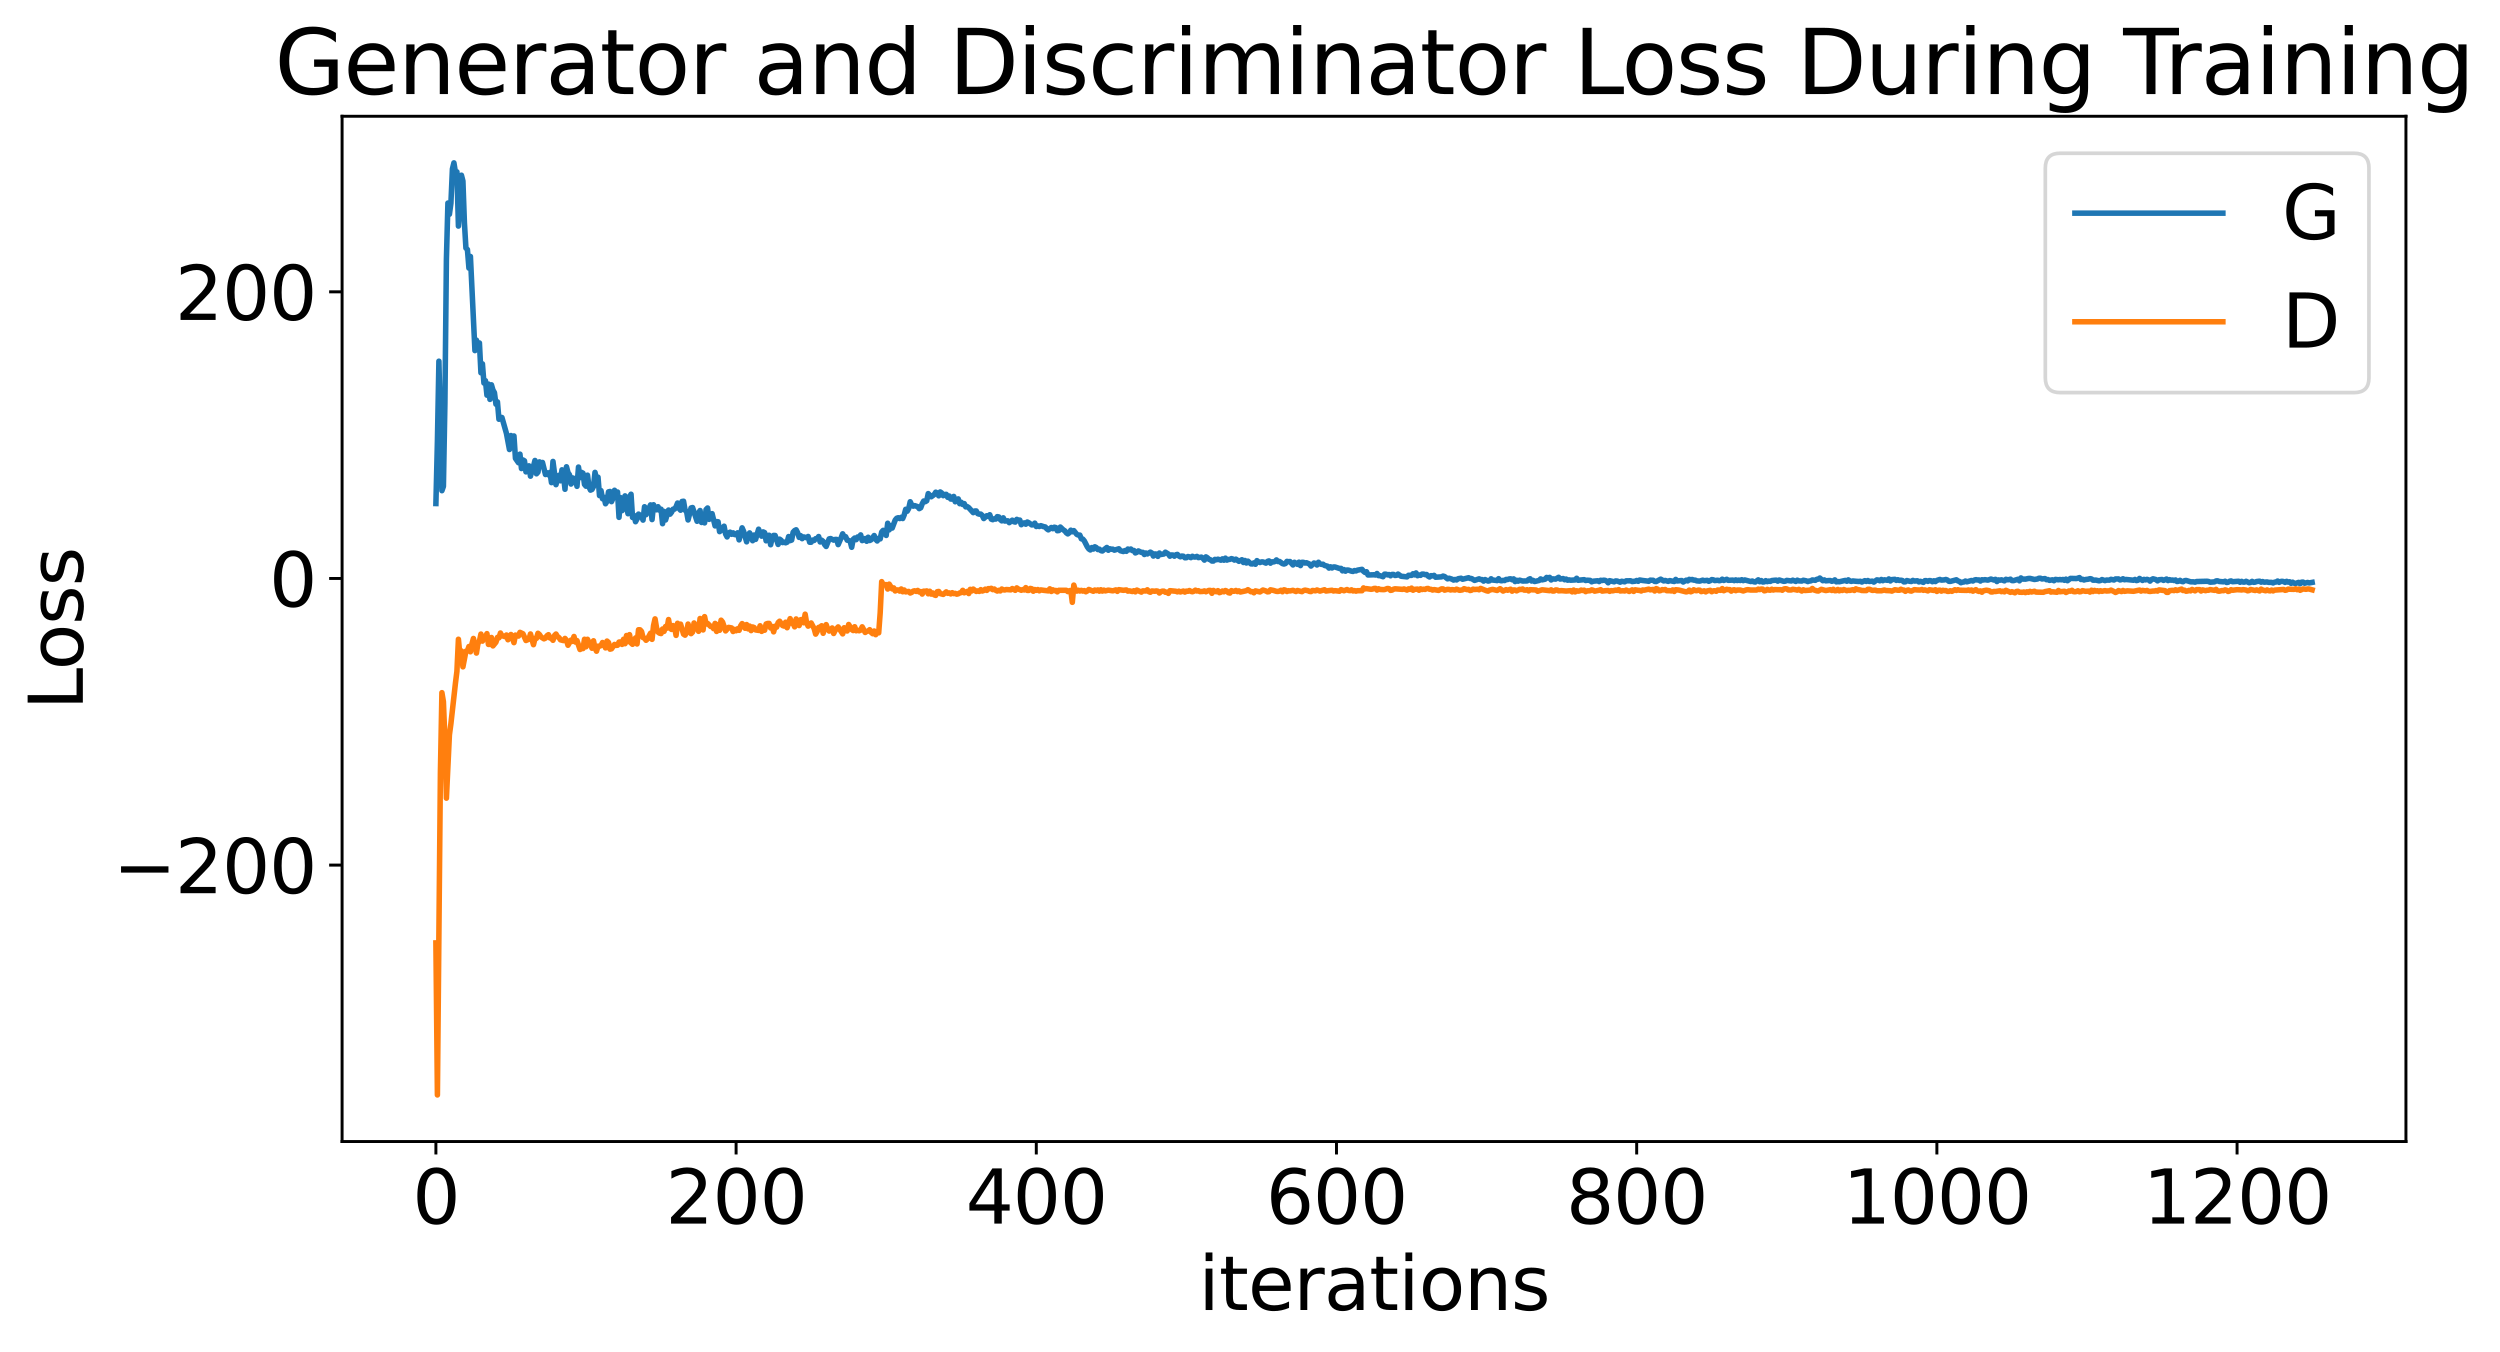 <?xml version="1.0" encoding="utf-8" standalone="no"?>
<!DOCTYPE svg PUBLIC "-//W3C//DTD SVG 1.1//EN"
  "http://www.w3.org/Graphics/SVG/1.1/DTD/svg11.dtd">
<svg xmlns:xlink="http://www.w3.org/1999/xlink" width="675.923pt" height="365.549pt" viewBox="0 0 675.923 365.549" xmlns="http://www.w3.org/2000/svg" version="1.1">
 <defs>
  <style type="text/css">*{stroke-linejoin: round; stroke-linecap: butt}</style>
 </defs>
 <g id="figure_1">
  <g id="patch_1">
   <path d="M 0 365.549 
L 675.923 365.549 
L 675.923 -0 
L 0 -0 
z
" style="fill: #ffffff"/>
  </g>
  <g id="axes_1">
   <g id="patch_2">
    <path d="M 92.491 308.636 
L 650.491 308.636 
L 650.491 31.436 
L 92.491 31.436 
z
" style="fill: #ffffff"/>
   </g>
   <g id="matplotlib.axis_1">
    <g id="xtick_1">
     <g id="line2d_1">
      <defs>
       <path id="m28eaf1dd9e" d="M 0 0 
L 0 3.5 
" style="stroke: #000000; stroke-width: 0.8"/>
      </defs>
      <g>
       <use xlink:href="#m28eaf1dd9e" x="117.854" y="308.636" style="stroke: #000000; stroke-width: 0.8"/>
      </g>
     </g>
     <g id="text_1">
      <!-- 0 -->
      <g transform="translate(111.492 330.833) scale(0.2 -0.2)">
       <defs>
        <path id="DejaVuSans-30" d="M 2034 4250 
Q 1547 4250 1301 3770 
Q 1056 3291 1056 2328 
Q 1056 1369 1301 889 
Q 1547 409 2034 409 
Q 2525 409 2770 889 
Q 3016 1369 3016 2328 
Q 3016 3291 2770 3770 
Q 2525 4250 2034 4250 
z
M 2034 4750 
Q 2819 4750 3233 4129 
Q 3647 3509 3647 2328 
Q 3647 1150 3233 529 
Q 2819 -91 2034 -91 
Q 1250 -91 836 529 
Q 422 1150 422 2328 
Q 422 3509 836 4129 
Q 1250 4750 2034 4750 
z
" transform="scale(0.016)"/>
       </defs>
       <use xlink:href="#DejaVuSans-30"/>
      </g>
     </g>
    </g>
    <g id="xtick_2">
     <g id="line2d_2">
      <g>
       <use xlink:href="#m28eaf1dd9e" x="199.018" y="308.636" style="stroke: #000000; stroke-width: 0.8"/>
      </g>
     </g>
     <g id="text_2">
      <!-- 200 -->
      <g transform="translate(179.93 330.833) scale(0.2 -0.2)">
       <defs>
        <path id="DejaVuSans-32" d="M 1228 531 
L 3431 531 
L 3431 0 
L 469 0 
L 469 531 
Q 828 903 1448 1529 
Q 2069 2156 2228 2338 
Q 2531 2678 2651 2914 
Q 2772 3150 2772 3378 
Q 2772 3750 2511 3984 
Q 2250 4219 1831 4219 
Q 1534 4219 1204 4116 
Q 875 4013 500 3803 
L 500 4441 
Q 881 4594 1212 4672 
Q 1544 4750 1819 4750 
Q 2544 4750 2975 4387 
Q 3406 4025 3406 3419 
Q 3406 3131 3298 2873 
Q 3191 2616 2906 2266 
Q 2828 2175 2409 1742 
Q 1991 1309 1228 531 
z
" transform="scale(0.016)"/>
       </defs>
       <use xlink:href="#DejaVuSans-32"/>
       <use xlink:href="#DejaVuSans-30" x="63.623"/>
       <use xlink:href="#DejaVuSans-30" x="127.246"/>
      </g>
     </g>
    </g>
    <g id="xtick_3">
     <g id="line2d_3">
      <g>
       <use xlink:href="#m28eaf1dd9e" x="280.182" y="308.636" style="stroke: #000000; stroke-width: 0.8"/>
      </g>
     </g>
     <g id="text_3">
      <!-- 400 -->
      <g transform="translate(261.094 330.833) scale(0.2 -0.2)">
       <defs>
        <path id="DejaVuSans-34" d="M 2419 4116 
L 825 1625 
L 2419 1625 
L 2419 4116 
z
M 2253 4666 
L 3047 4666 
L 3047 1625 
L 3713 1625 
L 3713 1100 
L 3047 1100 
L 3047 0 
L 2419 0 
L 2419 1100 
L 313 1100 
L 313 1709 
L 2253 4666 
z
" transform="scale(0.016)"/>
       </defs>
       <use xlink:href="#DejaVuSans-34"/>
       <use xlink:href="#DejaVuSans-30" x="63.623"/>
       <use xlink:href="#DejaVuSans-30" x="127.246"/>
      </g>
     </g>
    </g>
    <g id="xtick_4">
     <g id="line2d_4">
      <g>
       <use xlink:href="#m28eaf1dd9e" x="361.345" y="308.636" style="stroke: #000000; stroke-width: 0.8"/>
      </g>
     </g>
     <g id="text_4">
      <!-- 600 -->
      <g transform="translate(342.258 330.833) scale(0.2 -0.2)">
       <defs>
        <path id="DejaVuSans-36" d="M 2113 2584 
Q 1688 2584 1439 2293 
Q 1191 2003 1191 1497 
Q 1191 994 1439 701 
Q 1688 409 2113 409 
Q 2538 409 2786 701 
Q 3034 994 3034 1497 
Q 3034 2003 2786 2293 
Q 2538 2584 2113 2584 
z
M 3366 4563 
L 3366 3988 
Q 3128 4100 2886 4159 
Q 2644 4219 2406 4219 
Q 1781 4219 1451 3797 
Q 1122 3375 1075 2522 
Q 1259 2794 1537 2939 
Q 1816 3084 2150 3084 
Q 2853 3084 3261 2657 
Q 3669 2231 3669 1497 
Q 3669 778 3244 343 
Q 2819 -91 2113 -91 
Q 1303 -91 875 529 
Q 447 1150 447 2328 
Q 447 3434 972 4092 
Q 1497 4750 2381 4750 
Q 2619 4750 2861 4703 
Q 3103 4656 3366 4563 
z
" transform="scale(0.016)"/>
       </defs>
       <use xlink:href="#DejaVuSans-36"/>
       <use xlink:href="#DejaVuSans-30" x="63.623"/>
       <use xlink:href="#DejaVuSans-30" x="127.246"/>
      </g>
     </g>
    </g>
    <g id="xtick_5">
     <g id="line2d_5">
      <g>
       <use xlink:href="#m28eaf1dd9e" x="442.509" y="308.636" style="stroke: #000000; stroke-width: 0.8"/>
      </g>
     </g>
     <g id="text_5">
      <!-- 800 -->
      <g transform="translate(423.421 330.833) scale(0.2 -0.2)">
       <defs>
        <path id="DejaVuSans-38" d="M 2034 2216 
Q 1584 2216 1326 1975 
Q 1069 1734 1069 1313 
Q 1069 891 1326 650 
Q 1584 409 2034 409 
Q 2484 409 2743 651 
Q 3003 894 3003 1313 
Q 3003 1734 2745 1975 
Q 2488 2216 2034 2216 
z
M 1403 2484 
Q 997 2584 770 2862 
Q 544 3141 544 3541 
Q 544 4100 942 4425 
Q 1341 4750 2034 4750 
Q 2731 4750 3128 4425 
Q 3525 4100 3525 3541 
Q 3525 3141 3298 2862 
Q 3072 2584 2669 2484 
Q 3125 2378 3379 2068 
Q 3634 1759 3634 1313 
Q 3634 634 3220 271 
Q 2806 -91 2034 -91 
Q 1263 -91 848 271 
Q 434 634 434 1313 
Q 434 1759 690 2068 
Q 947 2378 1403 2484 
z
M 1172 3481 
Q 1172 3119 1398 2916 
Q 1625 2713 2034 2713 
Q 2441 2713 2670 2916 
Q 2900 3119 2900 3481 
Q 2900 3844 2670 4047 
Q 2441 4250 2034 4250 
Q 1625 4250 1398 4047 
Q 1172 3844 1172 3481 
z
" transform="scale(0.016)"/>
       </defs>
       <use xlink:href="#DejaVuSans-38"/>
       <use xlink:href="#DejaVuSans-30" x="63.623"/>
       <use xlink:href="#DejaVuSans-30" x="127.246"/>
      </g>
     </g>
    </g>
    <g id="xtick_6">
     <g id="line2d_6">
      <g>
       <use xlink:href="#m28eaf1dd9e" x="523.672" y="308.636" style="stroke: #000000; stroke-width: 0.8"/>
      </g>
     </g>
     <g id="text_6">
      <!-- 1000 -->
      <g transform="translate(498.222 330.833) scale(0.2 -0.2)">
       <defs>
        <path id="DejaVuSans-31" d="M 794 531 
L 1825 531 
L 1825 4091 
L 703 3866 
L 703 4441 
L 1819 4666 
L 2450 4666 
L 2450 531 
L 3481 531 
L 3481 0 
L 794 0 
L 794 531 
z
" transform="scale(0.016)"/>
       </defs>
       <use xlink:href="#DejaVuSans-31"/>
       <use xlink:href="#DejaVuSans-30" x="63.623"/>
       <use xlink:href="#DejaVuSans-30" x="127.246"/>
       <use xlink:href="#DejaVuSans-30" x="190.869"/>
      </g>
     </g>
    </g>
    <g id="xtick_7">
     <g id="line2d_7">
      <g>
       <use xlink:href="#m28eaf1dd9e" x="604.836" y="308.636" style="stroke: #000000; stroke-width: 0.8"/>
      </g>
     </g>
     <g id="text_7">
      <!-- 1200 -->
      <g transform="translate(579.386 330.833) scale(0.2 -0.2)">
       <use xlink:href="#DejaVuSans-31"/>
       <use xlink:href="#DejaVuSans-32" x="63.623"/>
       <use xlink:href="#DejaVuSans-30" x="127.246"/>
       <use xlink:href="#DejaVuSans-30" x="190.869"/>
      </g>
     </g>
    </g>
    <g id="text_8">
     <!-- iterations -->
     <g transform="translate(324.036 354.189) scale(0.2 -0.2)">
      <defs>
       <path id="DejaVuSans-69" d="M 603 3500 
L 1178 3500 
L 1178 0 
L 603 0 
L 603 3500 
z
M 603 4863 
L 1178 4863 
L 1178 4134 
L 603 4134 
L 603 4863 
z
" transform="scale(0.016)"/>
       <path id="DejaVuSans-74" d="M 1172 4494 
L 1172 3500 
L 2356 3500 
L 2356 3053 
L 1172 3053 
L 1172 1153 
Q 1172 725 1289 603 
Q 1406 481 1766 481 
L 2356 481 
L 2356 0 
L 1766 0 
Q 1100 0 847 248 
Q 594 497 594 1153 
L 594 3053 
L 172 3053 
L 172 3500 
L 594 3500 
L 594 4494 
L 1172 4494 
z
" transform="scale(0.016)"/>
       <path id="DejaVuSans-65" d="M 3597 1894 
L 3597 1613 
L 953 1613 
Q 991 1019 1311 708 
Q 1631 397 2203 397 
Q 2534 397 2845 478 
Q 3156 559 3463 722 
L 3463 178 
Q 3153 47 2828 -22 
Q 2503 -91 2169 -91 
Q 1331 -91 842 396 
Q 353 884 353 1716 
Q 353 2575 817 3079 
Q 1281 3584 2069 3584 
Q 2775 3584 3186 3129 
Q 3597 2675 3597 1894 
z
M 3022 2063 
Q 3016 2534 2758 2815 
Q 2500 3097 2075 3097 
Q 1594 3097 1305 2825 
Q 1016 2553 972 2059 
L 3022 2063 
z
" transform="scale(0.016)"/>
       <path id="DejaVuSans-72" d="M 2631 2963 
Q 2534 3019 2420 3045 
Q 2306 3072 2169 3072 
Q 1681 3072 1420 2755 
Q 1159 2438 1159 1844 
L 1159 0 
L 581 0 
L 581 3500 
L 1159 3500 
L 1159 2956 
Q 1341 3275 1631 3429 
Q 1922 3584 2338 3584 
Q 2397 3584 2469 3576 
Q 2541 3569 2628 3553 
L 2631 2963 
z
" transform="scale(0.016)"/>
       <path id="DejaVuSans-61" d="M 2194 1759 
Q 1497 1759 1228 1600 
Q 959 1441 959 1056 
Q 959 750 1161 570 
Q 1363 391 1709 391 
Q 2188 391 2477 730 
Q 2766 1069 2766 1631 
L 2766 1759 
L 2194 1759 
z
M 3341 1997 
L 3341 0 
L 2766 0 
L 2766 531 
Q 2569 213 2275 61 
Q 1981 -91 1556 -91 
Q 1019 -91 701 211 
Q 384 513 384 1019 
Q 384 1609 779 1909 
Q 1175 2209 1959 2209 
L 2766 2209 
L 2766 2266 
Q 2766 2663 2505 2880 
Q 2244 3097 1772 3097 
Q 1472 3097 1187 3025 
Q 903 2953 641 2809 
L 641 3341 
Q 956 3463 1253 3523 
Q 1550 3584 1831 3584 
Q 2591 3584 2966 3190 
Q 3341 2797 3341 1997 
z
" transform="scale(0.016)"/>
       <path id="DejaVuSans-6f" d="M 1959 3097 
Q 1497 3097 1228 2736 
Q 959 2375 959 1747 
Q 959 1119 1226 758 
Q 1494 397 1959 397 
Q 2419 397 2687 759 
Q 2956 1122 2956 1747 
Q 2956 2369 2687 2733 
Q 2419 3097 1959 3097 
z
M 1959 3584 
Q 2709 3584 3137 3096 
Q 3566 2609 3566 1747 
Q 3566 888 3137 398 
Q 2709 -91 1959 -91 
Q 1206 -91 779 398 
Q 353 888 353 1747 
Q 353 2609 779 3096 
Q 1206 3584 1959 3584 
z
" transform="scale(0.016)"/>
       <path id="DejaVuSans-6e" d="M 3513 2113 
L 3513 0 
L 2938 0 
L 2938 2094 
Q 2938 2591 2744 2837 
Q 2550 3084 2163 3084 
Q 1697 3084 1428 2787 
Q 1159 2491 1159 1978 
L 1159 0 
L 581 0 
L 581 3500 
L 1159 3500 
L 1159 2956 
Q 1366 3272 1645 3428 
Q 1925 3584 2291 3584 
Q 2894 3584 3203 3211 
Q 3513 2838 3513 2113 
z
" transform="scale(0.016)"/>
       <path id="DejaVuSans-73" d="M 2834 3397 
L 2834 2853 
Q 2591 2978 2328 3040 
Q 2066 3103 1784 3103 
Q 1356 3103 1142 2972 
Q 928 2841 928 2578 
Q 928 2378 1081 2264 
Q 1234 2150 1697 2047 
L 1894 2003 
Q 2506 1872 2764 1633 
Q 3022 1394 3022 966 
Q 3022 478 2636 193 
Q 2250 -91 1575 -91 
Q 1294 -91 989 -36 
Q 684 19 347 128 
L 347 722 
Q 666 556 975 473 
Q 1284 391 1588 391 
Q 1994 391 2212 530 
Q 2431 669 2431 922 
Q 2431 1156 2273 1281 
Q 2116 1406 1581 1522 
L 1381 1569 
Q 847 1681 609 1914 
Q 372 2147 372 2553 
Q 372 3047 722 3315 
Q 1072 3584 1716 3584 
Q 2034 3584 2315 3537 
Q 2597 3491 2834 3397 
z
" transform="scale(0.016)"/>
      </defs>
      <use xlink:href="#DejaVuSans-69"/>
      <use xlink:href="#DejaVuSans-74" x="27.783"/>
      <use xlink:href="#DejaVuSans-65" x="66.992"/>
      <use xlink:href="#DejaVuSans-72" x="128.516"/>
      <use xlink:href="#DejaVuSans-61" x="169.629"/>
      <use xlink:href="#DejaVuSans-74" x="230.908"/>
      <use xlink:href="#DejaVuSans-69" x="270.117"/>
      <use xlink:href="#DejaVuSans-6f" x="297.9"/>
      <use xlink:href="#DejaVuSans-6e" x="359.082"/>
      <use xlink:href="#DejaVuSans-73" x="422.461"/>
     </g>
    </g>
   </g>
   <g id="matplotlib.axis_2">
    <g id="ytick_1">
     <g id="line2d_8">
      <defs>
       <path id="m0d0f1f8d37" d="M 0 0 
L -3.5 0 
" style="stroke: #000000; stroke-width: 0.8"/>
      </defs>
      <g>
       <use xlink:href="#m0d0f1f8d37" x="92.491" y="233.899" style="stroke: #000000; stroke-width: 0.8"/>
      </g>
     </g>
     <g id="text_9">
      <!-- −200 -->
      <g transform="translate(30.556 241.498) scale(0.2 -0.2)">
       <defs>
        <path id="DejaVuSans-2212" d="M 678 2272 
L 4684 2272 
L 4684 1741 
L 678 1741 
L 678 2272 
z
" transform="scale(0.016)"/>
       </defs>
       <use xlink:href="#DejaVuSans-2212"/>
       <use xlink:href="#DejaVuSans-32" x="83.789"/>
       <use xlink:href="#DejaVuSans-30" x="147.412"/>
       <use xlink:href="#DejaVuSans-30" x="211.035"/>
      </g>
     </g>
    </g>
    <g id="ytick_2">
     <g id="line2d_9">
      <g>
       <use xlink:href="#m0d0f1f8d37" x="92.491" y="156.401" style="stroke: #000000; stroke-width: 0.8"/>
      </g>
     </g>
     <g id="text_10">
      <!-- 0 -->
      <g transform="translate(72.766 163.999) scale(0.2 -0.2)">
       <use xlink:href="#DejaVuSans-30"/>
      </g>
     </g>
    </g>
    <g id="ytick_3">
     <g id="line2d_10">
      <g>
       <use xlink:href="#m0d0f1f8d37" x="92.491" y="78.903" style="stroke: #000000; stroke-width: 0.8"/>
      </g>
     </g>
     <g id="text_11">
      <!-- 200 -->
      <g transform="translate(47.316 86.501) scale(0.2 -0.2)">
       <use xlink:href="#DejaVuSans-32"/>
       <use xlink:href="#DejaVuSans-30" x="63.623"/>
       <use xlink:href="#DejaVuSans-30" x="127.246"/>
      </g>
     </g>
    </g>
    <g id="text_12">
     <!-- Loss -->
     <g transform="translate(22.397 191.971) rotate(-90) scale(0.2 -0.2)">
      <defs>
       <path id="DejaVuSans-4c" d="M 628 4666 
L 1259 4666 
L 1259 531 
L 3531 531 
L 3531 0 
L 628 0 
L 628 4666 
z
" transform="scale(0.016)"/>
      </defs>
      <use xlink:href="#DejaVuSans-4c"/>
      <use xlink:href="#DejaVuSans-6f" x="53.963"/>
      <use xlink:href="#DejaVuSans-73" x="115.145"/>
      <use xlink:href="#DejaVuSans-73" x="167.244"/>
     </g>
    </g>
   </g>
   <g id="line2d_11">
    <path d="M 117.854 136.14 
L 118.26 119.386 
L 118.666 97.659 
L 119.478 132.665 
L 119.883 131.502 
L 120.289 109.075 
L 120.695 70.057 
L 121.101 54.902 
L 121.507 57.927 
L 121.912 54.949 
L 122.318 45.68 
L 122.724 44.036 
L 123.13 46.554 
L 123.536 46.465 
L 123.942 61.121 
L 124.347 55.452 
L 124.753 47.372 
L 125.159 48.944 
L 125.565 60.277 
L 125.971 67.071 
L 126.376 67.467 
L 126.782 72.478 
L 127.188 69.343 
L 128.406 94.791 
L 128.811 91.969 
L 129.217 93.23 
L 129.623 92.73 
L 130.029 100.784 
L 130.435 98.378 
L 130.84 103.556 
L 131.246 102.927 
L 131.652 106.844 
L 132.058 103.849 
L 132.464 107.982 
L 132.87 104.046 
L 133.275 105.455 
L 133.681 106.16 
L 134.087 109.28 
L 134.493 108.658 
L 134.899 113.349 
L 135.304 112.803 
L 135.71 112.887 
L 136.928 117.193 
L 137.739 121.53 
L 138.145 117.759 
L 138.551 121.031 
L 138.957 117.875 
L 139.363 123.929 
L 140.174 125.099 
L 140.58 122.79 
L 140.986 126.681 
L 141.392 124.354 
L 141.798 124.599 
L 142.203 127.579 
L 143.015 125.95 
L 143.421 128.74 
L 143.827 127.12 
L 144.232 126.067 
L 144.638 124.5 
L 145.044 128.1 
L 145.45 127.649 
L 145.856 124.881 
L 146.262 126.072 
L 146.667 125.034 
L 147.479 128.292 
L 147.885 127.82 
L 148.291 128.384 
L 148.696 127.725 
L 149.102 130.487 
L 149.508 124.764 
L 150.32 131.038 
L 150.726 129.37 
L 151.131 128.508 
L 151.537 129.993 
L 151.943 127.025 
L 152.349 128.463 
L 152.755 132.281 
L 153.16 126.205 
L 153.566 127.787 
L 153.972 128.366 
L 154.378 130.871 
L 154.784 129.202 
L 155.19 130.455 
L 155.595 129.325 
L 156.001 131.487 
L 156.407 126.281 
L 156.813 129.134 
L 157.219 127.715 
L 157.624 127.934 
L 158.03 130.968 
L 158.436 131.452 
L 158.842 128.474 
L 159.248 131.652 
L 159.654 132.517 
L 160.059 132.328 
L 160.465 131.551 
L 160.871 127.72 
L 161.277 129.542 
L 161.683 129.013 
L 162.088 133.998 
L 162.494 132.653 
L 162.9 134.847 
L 163.306 134.467 
L 163.712 136.2 
L 164.118 135.547 
L 164.523 132.984 
L 164.929 132.882 
L 165.335 135.628 
L 165.741 134.707 
L 166.147 132.555 
L 166.552 134.507 
L 166.958 133.026 
L 167.364 139.876 
L 167.77 134.537 
L 168.176 138.061 
L 168.582 135.611 
L 168.987 134.071 
L 169.393 137.174 
L 169.799 138.894 
L 170.205 134.347 
L 170.611 133.629 
L 171.016 139.905 
L 171.422 139.352 
L 171.828 141.054 
L 172.234 140.309 
L 172.64 138.999 
L 173.451 139.654 
L 173.857 140.618 
L 174.263 137.012 
L 174.669 139.155 
L 175.886 136.511 
L 176.292 140.474 
L 176.698 136.475 
L 177.104 137.702 
L 177.51 137.835 
L 177.915 137.004 
L 178.321 137.95 
L 178.727 137.668 
L 179.133 141.592 
L 179.539 138.274 
L 179.944 140.583 
L 180.756 137.904 
L 181.162 139.008 
L 181.568 138.483 
L 181.974 137.668 
L 182.379 137.641 
L 182.785 137.022 
L 183.191 136.006 
L 183.597 137.474 
L 184.003 137.945 
L 184.408 135.58 
L 184.814 135.523 
L 185.22 137.943 
L 185.626 138.274 
L 186.032 140.578 
L 186.843 137.335 
L 187.249 137.226 
L 188.467 140.936 
L 188.872 138.706 
L 189.278 138.032 
L 189.684 141.259 
L 190.09 139.099 
L 190.496 141.37 
L 190.902 137.772 
L 191.307 137.348 
L 191.713 140.418 
L 192.119 139.414 
L 192.525 138.879 
L 193.336 142.185 
L 193.742 141.025 
L 194.148 141.072 
L 194.554 143.736 
L 194.96 143.389 
L 195.771 142.272 
L 196.177 144.384 
L 196.583 145.164 
L 196.989 144.087 
L 197.395 143.884 
L 197.8 144.458 
L 198.206 144.067 
L 198.612 144.523 
L 199.018 144.576 
L 199.424 144.057 
L 199.83 145.965 
L 200.641 142.713 
L 201.047 143.652 
L 201.859 146.492 
L 202.264 144.781 
L 202.67 144.082 
L 203.076 144.852 
L 203.482 146.19 
L 203.888 144.657 
L 204.294 145.826 
L 205.105 143.08 
L 205.511 144.296 
L 205.917 144.961 
L 206.323 143.809 
L 206.728 143.998 
L 207.134 146.216 
L 207.54 144.777 
L 207.946 144.719 
L 208.352 147.279 
L 208.758 145.481 
L 209.163 144.759 
L 209.569 144.778 
L 210.381 147.196 
L 210.787 145.772 
L 211.192 146.071 
L 211.598 146.691 
L 212.004 146.572 
L 212.41 146.758 
L 212.816 146.584 
L 213.222 145.073 
L 213.627 146.164 
L 214.033 146.019 
L 214.439 143.898 
L 214.845 143.448 
L 215.251 143.243 
L 215.656 144.034 
L 216.062 145.291 
L 216.468 144.827 
L 216.874 145.636 
L 217.28 145.168 
L 218.091 145.381 
L 218.497 145.052 
L 218.903 146.596 
L 219.309 146.597 
L 219.715 146.024 
L 220.12 146.121 
L 220.526 145.644 
L 220.932 145.637 
L 221.338 145.064 
L 221.744 146.528 
L 222.15 146.055 
L 222.555 146.379 
L 222.961 147.245 
L 223.367 147.743 
L 224.179 145.699 
L 224.584 145.614 
L 225.396 146.032 
L 225.802 145.842 
L 226.208 145.851 
L 226.614 147.242 
L 227.425 145.385 
L 227.831 144.331 
L 228.237 145.157 
L 228.643 145.113 
L 229.048 146.047 
L 229.454 146.109 
L 229.86 146.358 
L 230.266 147.967 
L 230.672 145.834 
L 231.078 145.472 
L 231.483 145.909 
L 231.889 145.176 
L 232.295 145.312 
L 232.701 144.622 
L 233.107 146.161 
L 233.512 145.989 
L 233.918 145.61 
L 234.324 146.34 
L 234.73 145.256 
L 235.136 146.137 
L 235.542 145.935 
L 236.353 144.794 
L 236.759 145.823 
L 237.165 146.259 
L 237.571 145.546 
L 237.976 145.704 
L 238.382 143.834 
L 238.788 143.393 
L 239.6 144.764 
L 240.006 141.472 
L 240.411 143.258 
L 240.817 142.123 
L 241.223 142.771 
L 242.035 140.614 
L 242.44 140.124 
L 242.846 139.984 
L 243.252 140.199 
L 243.658 139.866 
L 244.064 140.192 
L 244.47 139.209 
L 244.875 137.7 
L 245.281 138.212 
L 245.687 137.473 
L 246.093 135.659 
L 246.499 136.514 
L 246.904 136.846 
L 247.31 136.709 
L 248.122 136.991 
L 248.528 137.518 
L 248.934 137.285 
L 249.339 136.197 
L 249.745 135.462 
L 250.151 135.643 
L 250.557 135.398 
L 250.963 133.459 
L 251.774 134.31 
L 252.586 133.713 
L 252.992 133.074 
L 253.398 133.282 
L 253.803 134.055 
L 254.209 133.006 
L 254.615 133.292 
L 255.021 134.015 
L 255.427 133.692 
L 255.832 133.654 
L 256.238 134.464 
L 256.644 134.108 
L 257.05 134.925 
L 257.456 134.937 
L 257.862 134.225 
L 258.267 135.659 
L 258.673 135.125 
L 259.079 134.892 
L 259.485 136.185 
L 259.891 135.805 
L 260.296 136.403 
L 260.702 136.163 
L 261.108 137.044 
L 261.514 136.978 
L 261.92 137.257 
L 263.137 138.599 
L 263.543 138.164 
L 263.949 138.149 
L 264.355 138.876 
L 264.76 139.009 
L 265.166 138.997 
L 265.572 139.359 
L 265.978 140.196 
L 266.79 139.446 
L 267.195 139.625 
L 267.601 139.176 
L 268.007 140.361 
L 268.413 140.508 
L 268.819 140.278 
L 269.224 140.344 
L 269.63 139.689 
L 270.036 139.764 
L 270.442 140.471 
L 270.848 140.824 
L 271.254 140.008 
L 271.659 140.868 
L 272.471 140.81 
L 272.877 141.31 
L 273.688 140.643 
L 274.094 141.05 
L 274.5 141.153 
L 274.906 140.423 
L 275.312 140.617 
L 275.718 140.614 
L 276.123 141.863 
L 276.529 141.54 
L 276.935 141.369 
L 277.341 141.728 
L 277.747 141.138 
L 278.152 141.339 
L 278.964 141.923 
L 279.37 141.879 
L 279.776 141.446 
L 280.182 142.349 
L 280.587 142.178 
L 280.993 142.347 
L 281.399 142.126 
L 282.211 142.4 
L 282.616 142.475 
L 283.022 142.971 
L 283.428 143.255 
L 284.24 142.625 
L 284.646 142.94 
L 285.051 142.544 
L 285.457 142.637 
L 285.863 143.491 
L 286.269 143.441 
L 286.675 142.499 
L 287.486 143.268 
L 287.892 143.509 
L 288.298 144.054 
L 288.704 144.345 
L 289.11 144.042 
L 289.515 143.35 
L 289.921 143.767 
L 290.327 143.468 
L 291.139 144.489 
L 291.544 144.669 
L 291.95 144.672 
L 292.356 145.67 
L 292.762 145.761 
L 293.168 146.258 
L 293.979 147.848 
L 294.385 148.419 
L 294.791 148.689 
L 295.197 148.047 
L 295.603 148.449 
L 296.008 147.839 
L 296.414 148.049 
L 296.82 148.58 
L 297.226 148.473 
L 297.632 148.87 
L 298.038 148.969 
L 299.255 148.023 
L 299.661 148.769 
L 300.067 148.372 
L 300.472 148.493 
L 300.878 148.478 
L 301.284 148.748 
L 302.502 148.377 
L 302.907 148.894 
L 303.719 149.113 
L 304.125 148.87 
L 304.531 149.059 
L 304.936 148.448 
L 305.342 148.64 
L 305.748 148.444 
L 306.154 148.854 
L 306.56 148.832 
L 306.966 149.493 
L 307.371 149.321 
L 307.777 148.955 
L 308.589 149.348 
L 308.995 149.344 
L 309.4 149.915 
L 309.806 149.514 
L 310.212 149.77 
L 311.024 149.281 
L 311.43 149.529 
L 311.835 150.34 
L 312.241 149.766 
L 312.647 149.811 
L 313.053 150.424 
L 313.459 149.526 
L 313.864 149.917 
L 314.676 149.784 
L 315.082 149.298 
L 315.894 149.799 
L 316.299 150.376 
L 316.705 150.048 
L 317.111 150.062 
L 317.517 150.378 
L 317.923 149.992 
L 318.328 149.896 
L 318.734 150.321 
L 319.14 150.541 
L 319.546 150.339 
L 319.952 150.392 
L 320.358 150.799 
L 320.763 150.784 
L 321.169 150.476 
L 321.575 150.561 
L 321.981 150.767 
L 322.387 150.405 
L 322.792 150.592 
L 323.198 150.61 
L 323.604 150.436 
L 324.01 150.759 
L 324.822 150.627 
L 325.227 150.923 
L 325.633 151.434 
L 326.039 150.56 
L 326.445 150.813 
L 326.851 151.217 
L 327.256 151.339 
L 327.662 151.683 
L 328.068 151.686 
L 328.474 151.245 
L 328.88 151.34 
L 329.286 151.189 
L 330.097 151.46 
L 330.503 151.103 
L 330.909 151.463 
L 331.315 150.909 
L 331.72 151.436 
L 332.126 151.265 
L 332.532 151.239 
L 332.938 151.036 
L 333.344 151.155 
L 333.75 151.431 
L 334.155 151.183 
L 334.967 151.762 
L 335.779 151.34 
L 336.184 152.078 
L 336.59 151.541 
L 336.996 152.217 
L 337.402 151.72 
L 338.214 152.454 
L 338.619 152.475 
L 339.025 152.178 
L 339.431 152.557 
L 339.837 151.582 
L 340.243 151.907 
L 340.648 152.087 
L 341.054 151.928 
L 341.46 151.923 
L 342.272 152.252 
L 342.678 151.787 
L 343.083 151.652 
L 343.489 152.266 
L 343.895 151.899 
L 344.301 151.932 
L 344.707 151.812 
L 345.112 151.389 
L 345.518 151.815 
L 345.924 151.796 
L 346.736 152.38 
L 347.142 152.495 
L 347.547 152.358 
L 347.953 151.78 
L 348.359 151.87 
L 348.765 151.819 
L 349.576 152.745 
L 349.982 152.028 
L 350.794 152.58 
L 351.2 151.995 
L 351.606 152.918 
L 352.011 152.035 
L 352.417 152.038 
L 352.823 152.223 
L 353.229 152.15 
L 354.04 152.495 
L 354.446 153.04 
L 355.258 152.225 
L 355.664 152.338 
L 356.07 152.757 
L 356.475 152.019 
L 356.881 152.466 
L 357.287 152.592 
L 357.693 152.545 
L 358.099 152.875 
L 358.91 153.083 
L 359.316 153.593 
L 359.722 153.245 
L 360.128 153.559 
L 360.534 153.292 
L 360.939 153.298 
L 362.157 153.698 
L 362.563 153.676 
L 362.968 154.341 
L 363.374 153.995 
L 363.78 154.429 
L 364.186 154.116 
L 364.592 154.144 
L 365.403 154.426 
L 365.809 154.495 
L 366.215 154.265 
L 366.621 154.362 
L 367.027 154.155 
L 367.838 154.005 
L 368.244 153.936 
L 368.65 154.46 
L 369.056 154.769 
L 369.462 154.579 
L 369.867 155.456 
L 371.491 155.401 
L 371.896 155.466 
L 372.302 155.063 
L 372.708 155.629 
L 373.114 155.637 
L 373.926 155.926 
L 374.331 155.242 
L 374.737 155.242 
L 375.143 155.431 
L 375.549 155.342 
L 375.955 155.675 
L 376.36 155.318 
L 376.766 155.313 
L 377.172 155.587 
L 377.578 155.54 
L 377.984 155.213 
L 378.795 155.795 
L 380.419 155.969 
L 380.824 155.538 
L 381.636 155.561 
L 382.042 155.128 
L 382.448 155.427 
L 382.854 154.904 
L 383.259 155.656 
L 383.665 155.443 
L 384.071 155.553 
L 384.477 155.221 
L 384.883 155.212 
L 385.288 155.376 
L 385.694 155.325 
L 386.1 155.754 
L 386.506 156 
L 386.912 155.643 
L 387.318 155.713 
L 387.723 155.558 
L 388.129 156.061 
L 389.752 155.963 
L 390.158 155.754 
L 390.564 155.876 
L 391.376 156.5 
L 391.782 156.333 
L 392.593 156.594 
L 392.999 156.833 
L 393.405 156.669 
L 393.811 156.795 
L 394.216 156.477 
L 395.028 156.337 
L 395.434 156.608 
L 397.057 156.2 
L 397.463 156.41 
L 397.869 156.419 
L 398.68 156.92 
L 399.898 156.501 
L 400.304 156.703 
L 400.71 156.705 
L 401.115 157.113 
L 401.521 156.7 
L 402.333 157.104 
L 402.739 157.024 
L 403.144 156.49 
L 403.55 156.827 
L 404.362 156.908 
L 404.768 156.982 
L 405.174 156.459 
L 405.579 156.947 
L 405.985 157.036 
L 406.391 156.908 
L 406.797 156.963 
L 407.203 156.661 
L 407.608 156.696 
L 408.014 156.531 
L 408.42 156.491 
L 408.826 156.747 
L 409.232 156.512 
L 409.638 157.237 
L 410.043 156.882 
L 410.449 157.135 
L 410.855 156.859 
L 411.667 157.092 
L 412.884 157.061 
L 413.29 156.66 
L 413.696 156.484 
L 414.102 157.089 
L 414.507 156.92 
L 414.913 157.22 
L 416.131 156.938 
L 416.536 156.524 
L 416.942 156.774 
L 417.754 156.596 
L 418.16 156.121 
L 418.566 156.28 
L 418.971 156.109 
L 419.377 156.802 
L 419.783 156.506 
L 420.595 156.571 
L 421.406 156.086 
L 421.812 156.559 
L 422.624 156.429 
L 423.03 156.744 
L 423.435 156.564 
L 423.841 156.866 
L 424.247 156.778 
L 424.653 156.872 
L 425.87 156.797 
L 426.276 156.349 
L 426.682 156.889 
L 428.305 156.721 
L 428.711 156.949 
L 429.117 156.867 
L 429.928 156.925 
L 430.334 157.307 
L 430.74 157.138 
L 431.958 157.021 
L 432.363 157.242 
L 432.769 156.893 
L 433.175 156.954 
L 433.581 156.869 
L 433.987 156.912 
L 434.392 157.117 
L 434.798 157.565 
L 435.204 157.002 
L 436.422 157.304 
L 436.827 157.064 
L 437.233 157.098 
L 438.045 157.402 
L 438.451 157.157 
L 439.262 157.305 
L 439.668 157.041 
L 440.886 157.028 
L 441.291 157.231 
L 442.103 157.135 
L 442.509 156.95 
L 442.915 157.166 
L 443.32 156.814 
L 444.132 156.947 
L 445.35 157.092 
L 445.755 157.17 
L 446.161 156.863 
L 446.973 156.897 
L 447.379 157.198 
L 447.784 157.229 
L 449.002 156.59 
L 449.814 157.064 
L 450.219 156.94 
L 451.031 157.184 
L 451.437 156.979 
L 452.654 157.216 
L 453.06 156.659 
L 453.466 157.073 
L 454.683 156.957 
L 455.089 157.356 
L 455.901 156.862 
L 456.307 157.057 
L 456.712 156.636 
L 457.118 156.753 
L 457.524 156.68 
L 457.93 156.857 
L 458.336 156.844 
L 458.742 157.05 
L 459.553 157.114 
L 460.365 156.86 
L 460.771 157.006 
L 461.582 156.904 
L 461.988 157.158 
L 462.394 157.006 
L 462.8 156.707 
L 463.206 156.761 
L 463.611 156.966 
L 464.423 156.879 
L 464.829 157.016 
L 465.235 156.933 
L 465.64 156.597 
L 466.046 156.938 
L 466.858 156.619 
L 467.264 156.905 
L 468.481 156.841 
L 468.887 156.984 
L 469.293 156.784 
L 469.699 156.951 
L 470.104 156.845 
L 470.51 156.945 
L 470.916 156.739 
L 471.322 156.985 
L 471.728 156.798 
L 473.351 157.229 
L 473.757 157.086 
L 474.163 157.295 
L 474.568 157.358 
L 475.38 156.768 
L 475.786 157.277 
L 476.192 156.969 
L 476.598 157.357 
L 477.003 157.316 
L 477.409 156.993 
L 477.815 157.256 
L 478.221 157.108 
L 478.627 157.194 
L 479.032 156.965 
L 479.844 156.881 
L 480.25 156.857 
L 480.656 157.127 
L 481.062 156.814 
L 482.279 157.181 
L 482.685 157.128 
L 483.091 156.92 
L 484.308 157.081 
L 484.714 156.863 
L 485.526 157.203 
L 485.931 156.861 
L 486.337 157.05 
L 487.149 157.098 
L 487.555 156.884 
L 488.366 157.045 
L 488.772 157.24 
L 489.178 157.082 
L 489.584 157.065 
L 489.99 156.804 
L 490.801 156.9 
L 491.207 156.621 
L 491.613 156.584 
L 492.019 156.287 
L 492.83 157.002 
L 493.236 156.789 
L 493.642 157.044 
L 494.454 156.965 
L 494.859 156.958 
L 495.265 157.163 
L 495.671 157.051 
L 496.077 156.784 
L 496.483 157.317 
L 496.888 157.24 
L 497.294 157.294 
L 498.512 157.012 
L 498.918 156.93 
L 499.323 157.152 
L 499.729 156.774 
L 500.135 157.072 
L 500.541 157.189 
L 500.947 157.072 
L 501.758 157.157 
L 502.57 157.214 
L 502.976 157.159 
L 503.382 157.361 
L 504.193 156.998 
L 504.599 157.194 
L 505.005 156.959 
L 505.411 157.208 
L 506.222 157.123 
L 506.628 157.38 
L 507.44 156.781 
L 507.846 156.843 
L 508.251 157.026 
L 508.657 156.672 
L 509.063 156.997 
L 509.469 156.767 
L 510.28 156.892 
L 510.686 156.525 
L 511.092 157.07 
L 511.498 156.712 
L 512.31 156.629 
L 512.715 156.921 
L 513.121 156.741 
L 513.527 156.932 
L 513.933 156.869 
L 514.339 156.953 
L 514.744 157.325 
L 515.15 157.298 
L 515.556 156.966 
L 516.368 157.174 
L 516.774 157.216 
L 517.179 156.923 
L 517.585 157.106 
L 518.397 157.023 
L 518.803 157.332 
L 519.208 157.169 
L 520.02 157.454 
L 520.426 156.995 
L 520.832 156.993 
L 521.238 157.191 
L 521.643 156.969 
L 522.049 157.006 
L 522.455 157.277 
L 522.861 157.026 
L 523.267 157.241 
L 523.672 156.932 
L 524.484 156.664 
L 524.89 156.846 
L 525.702 156.78 
L 526.107 156.673 
L 526.513 156.824 
L 526.919 157.169 
L 527.325 157.19 
L 528.948 156.757 
L 529.354 157.068 
L 529.76 157.201 
L 530.166 157.552 
L 530.571 157.394 
L 530.977 157.356 
L 531.383 157.099 
L 531.789 157.306 
L 533.006 156.954 
L 533.412 157.087 
L 533.818 156.835 
L 534.224 156.716 
L 534.63 156.815 
L 535.035 156.794 
L 535.441 157.097 
L 535.847 156.753 
L 536.253 156.809 
L 536.659 156.726 
L 537.47 156.854 
L 538.282 156.559 
L 539.094 156.822 
L 539.499 156.637 
L 539.905 157.229 
L 540.311 156.791 
L 540.717 156.874 
L 541.123 156.761 
L 541.934 157.043 
L 542.34 156.627 
L 542.746 156.745 
L 543.152 156.735 
L 543.558 156.59 
L 543.963 156.968 
L 544.369 156.992 
L 545.587 156.62 
L 545.992 157.033 
L 546.398 156.256 
L 546.804 156.561 
L 547.616 156.582 
L 548.427 156.401 
L 548.833 156.38 
L 550.051 156.67 
L 550.862 156.541 
L 551.268 156.336 
L 551.674 156.332 
L 552.08 156.531 
L 552.891 156.43 
L 553.297 156.726 
L 553.703 156.687 
L 554.109 156.912 
L 554.92 156.765 
L 555.326 157.007 
L 555.732 156.657 
L 556.544 156.766 
L 556.95 156.677 
L 557.355 156.775 
L 557.761 156.676 
L 558.167 156.898 
L 558.573 156.58 
L 558.979 157.002 
L 559.79 156.381 
L 561.414 156.427 
L 562.225 156.167 
L 562.631 156.677 
L 563.037 156.607 
L 563.443 156.813 
L 563.848 156.686 
L 564.66 156.584 
L 565.066 156.451 
L 565.472 156.525 
L 565.878 156.857 
L 566.689 156.845 
L 567.501 157.036 
L 567.907 156.957 
L 568.312 156.7 
L 569.124 156.982 
L 569.53 156.829 
L 570.342 156.852 
L 570.747 156.63 
L 571.559 156.813 
L 571.965 156.53 
L 572.776 156.527 
L 573.182 156.792 
L 573.588 156.709 
L 573.994 156.482 
L 574.4 156.748 
L 574.806 156.668 
L 576.835 156.874 
L 577.24 156.666 
L 577.646 156.97 
L 578.052 156.868 
L 578.458 156.395 
L 579.27 156.935 
L 579.675 156.648 
L 580.081 156.779 
L 580.487 156.638 
L 580.893 156.768 
L 581.299 157.115 
L 581.704 156.695 
L 582.11 156.494 
L 582.922 156.708 
L 583.328 157.045 
L 583.734 156.748 
L 584.545 156.681 
L 584.951 156.917 
L 585.763 156.556 
L 586.168 156.972 
L 586.574 156.724 
L 586.98 156.873 
L 587.386 156.814 
L 587.792 156.951 
L 588.198 156.807 
L 588.603 157.215 
L 589.009 157.158 
L 589.415 156.903 
L 589.821 157.198 
L 590.227 157.274 
L 590.632 157.007 
L 591.038 156.933 
L 592.256 157.3 
L 593.067 157.318 
L 593.473 157.396 
L 593.879 157.23 
L 596.72 157.154 
L 597.126 157.219 
L 597.531 157.404 
L 598.749 157.32 
L 599.155 157.066 
L 599.56 157.031 
L 599.966 157.209 
L 601.184 157.306 
L 601.59 157.148 
L 601.995 157.479 
L 602.401 157.431 
L 602.807 157.152 
L 603.213 157.065 
L 603.619 157.277 
L 605.242 157.153 
L 605.648 157.425 
L 606.054 157.185 
L 606.459 157.377 
L 606.865 157.386 
L 607.271 157.164 
L 608.083 157.544 
L 608.488 157.473 
L 608.894 157.186 
L 609.3 157.441 
L 609.706 157.399 
L 610.112 157.231 
L 610.923 157.136 
L 611.329 157.397 
L 611.735 157.236 
L 612.141 157.41 
L 612.952 157.339 
L 613.358 157.452 
L 614.17 157.459 
L 614.576 157.609 
L 614.982 157.398 
L 615.387 157.364 
L 615.793 157.096 
L 616.199 157.451 
L 616.605 157.229 
L 617.011 157.165 
L 617.416 157.243 
L 617.822 157.462 
L 618.228 157.177 
L 618.634 157.387 
L 619.04 157.298 
L 619.446 157.721 
L 619.851 157.406 
L 620.257 157.686 
L 620.663 157.731 
L 621.475 157.46 
L 621.88 157.829 
L 622.286 157.401 
L 622.692 157.384 
L 623.098 157.688 
L 623.91 157.479 
L 624.315 157.612 
L 625.127 157.463 
L 625.127 157.463 
" clip-path="url(#p832d54870f)" style="fill: none; stroke: #1f77b4; stroke-width: 1.5; stroke-linecap: square"/>
   </g>
   <g id="line2d_12">
    <path d="M 117.854 254.938 
L 118.26 296.036 
L 119.072 208.813 
L 119.478 187.277 
L 119.883 189.706 
L 120.289 199.948 
L 120.695 215.798 
L 121.507 198.697 
L 121.912 195.653 
L 123.13 184.772 
L 123.536 181.518 
L 123.942 172.837 
L 124.347 177.084 
L 124.753 176.002 
L 125.159 180.292 
L 125.971 176.065 
L 126.376 175.976 
L 126.782 174.803 
L 127.188 176.218 
L 127.594 174.095 
L 128 172.622 
L 128.406 174.243 
L 128.811 176.567 
L 129.217 173.999 
L 129.623 173.336 
L 130.029 171.438 
L 130.435 173.335 
L 130.84 172.257 
L 131.246 172.221 
L 131.652 171.318 
L 132.058 174.228 
L 132.464 174.212 
L 132.87 172.362 
L 133.275 174.628 
L 134.087 173.635 
L 134.493 172.337 
L 134.899 172.441 
L 135.304 171.153 
L 135.71 171.941 
L 136.116 171.946 
L 136.522 172.135 
L 136.928 171.688 
L 137.334 172.966 
L 137.739 172.105 
L 138.145 171.553 
L 138.551 172.492 
L 138.957 173.746 
L 139.363 171.708 
L 140.174 171.971 
L 140.58 170.97 
L 141.392 171.355 
L 142.203 173.167 
L 143.015 172.811 
L 143.421 171.41 
L 144.232 174.302 
L 144.638 172.614 
L 145.044 172.593 
L 145.45 171.223 
L 145.856 171.567 
L 146.262 172.198 
L 147.073 172.719 
L 147.479 172.529 
L 147.885 171.88 
L 148.291 171.605 
L 148.696 172.486 
L 149.102 172.589 
L 149.508 173.111 
L 149.914 171.825 
L 150.32 171.428 
L 150.726 172.135 
L 151.131 172.388 
L 151.537 172.99 
L 152.349 173.197 
L 152.755 172.616 
L 153.16 173.117 
L 153.566 174.451 
L 154.378 173.067 
L 154.784 173.406 
L 155.19 172.091 
L 155.595 173.6 
L 156.001 173.205 
L 156.813 175.601 
L 157.219 175.336 
L 157.624 175.347 
L 158.03 172.839 
L 158.436 174.866 
L 158.842 172.849 
L 159.248 173.692 
L 159.654 174.198 
L 160.059 175.266 
L 160.465 173.254 
L 160.871 175.196 
L 161.277 176.064 
L 161.683 174.711 
L 162.088 174.717 
L 162.494 174.534 
L 162.9 173.717 
L 163.306 174.202 
L 163.712 175.168 
L 164.118 173.33 
L 164.523 173.708 
L 164.929 175.513 
L 165.335 175.413 
L 166.147 174.236 
L 166.552 174.495 
L 166.958 174.458 
L 167.364 173.598 
L 167.77 173.557 
L 168.176 174.227 
L 168.582 172.842 
L 168.987 174.034 
L 169.393 171.827 
L 169.799 173.467 
L 170.205 171.591 
L 170.611 173.837 
L 171.016 174.197 
L 171.828 172.478 
L 172.234 174.106 
L 172.64 170.267 
L 173.046 170.282 
L 173.451 170.728 
L 173.857 172.379 
L 174.263 172.545 
L 174.669 173.107 
L 175.075 172.728 
L 175.886 171.207 
L 176.292 172.857 
L 176.698 169.133 
L 177.104 167.331 
L 177.51 169.746 
L 177.915 170.899 
L 178.321 171.197 
L 178.727 171.291 
L 179.133 170.066 
L 179.539 170.702 
L 179.944 169.389 
L 180.35 169.828 
L 180.756 167.509 
L 181.162 169.868 
L 181.568 170.174 
L 181.974 169.14 
L 182.379 169.549 
L 182.785 171.784 
L 183.191 168.518 
L 183.597 168.988 
L 184.003 168.75 
L 184.814 171.451 
L 185.22 171.729 
L 185.626 171.055 
L 186.032 168.73 
L 186.438 170.262 
L 186.843 171.317 
L 187.249 170.892 
L 187.655 168.434 
L 188.061 169.293 
L 188.467 169.887 
L 188.872 170.686 
L 189.278 167.229 
L 189.684 169.86 
L 190.09 170.316 
L 190.496 166.725 
L 190.902 168.727 
L 191.307 168.559 
L 192.119 169.359 
L 192.525 169.37 
L 192.931 169.962 
L 193.336 168.556 
L 193.742 170.719 
L 194.148 168.861 
L 194.554 170.408 
L 194.96 167.685 
L 195.366 168.199 
L 196.177 170.578 
L 196.989 169.629 
L 197.8 169.776 
L 198.206 170.736 
L 198.612 170.17 
L 199.018 170.534 
L 199.424 170.004 
L 199.83 170.423 
L 200.235 169.233 
L 200.641 168.608 
L 201.047 168.982 
L 201.453 169.866 
L 201.859 168.867 
L 202.264 170.029 
L 202.67 169.272 
L 203.076 170.494 
L 203.482 169.512 
L 203.888 169.666 
L 204.294 170.313 
L 205.105 170.442 
L 205.511 169.194 
L 205.917 170.7 
L 206.323 170.408 
L 206.728 170.391 
L 207.134 168.708 
L 207.54 168.568 
L 207.946 168.555 
L 208.352 169.783 
L 208.758 169.375 
L 209.163 170.829 
L 209.569 169.301 
L 209.975 169.558 
L 210.381 168.335 
L 210.787 167.962 
L 211.598 169.138 
L 212.004 169.273 
L 212.41 168.227 
L 212.816 169.717 
L 213.627 167.265 
L 214.033 168.508 
L 214.439 168.569 
L 214.845 169.474 
L 215.251 167.353 
L 216.062 169.124 
L 216.468 167.556 
L 216.874 167.498 
L 217.28 168.373 
L 217.686 166.058 
L 218.091 168.456 
L 218.497 169.284 
L 219.309 168.434 
L 220.12 169.942 
L 220.526 171.443 
L 220.932 170.744 
L 221.338 169.635 
L 221.744 169.532 
L 222.15 169.192 
L 222.555 171.22 
L 222.961 169.751 
L 223.367 168.883 
L 223.773 169.998 
L 224.179 170.62 
L 224.584 170.429 
L 224.99 169.789 
L 225.396 171.271 
L 225.802 170.455 
L 226.614 169.501 
L 227.831 171.379 
L 228.237 169.724 
L 228.643 169.908 
L 229.048 170.598 
L 229.454 168.846 
L 230.266 170.197 
L 230.672 170.477 
L 231.078 169.453 
L 231.483 170.539 
L 231.889 170.414 
L 232.295 170.541 
L 232.701 170.364 
L 233.107 169.476 
L 233.918 170.988 
L 234.324 170.72 
L 234.73 170.611 
L 235.136 170.251 
L 235.542 170.984 
L 235.947 171.334 
L 236.353 170.607 
L 236.759 171.595 
L 237.165 170.748 
L 237.571 171.102 
L 237.976 165.668 
L 238.382 157.26 
L 238.788 158.109 
L 239.6 158.065 
L 240.006 159.253 
L 240.411 157.933 
L 241.223 159.217 
L 241.629 158.952 
L 242.035 159.774 
L 242.44 159.497 
L 242.846 159.514 
L 243.252 159.81 
L 243.658 159.243 
L 244.064 159.991 
L 244.47 159.521 
L 244.875 160.026 
L 245.687 159.908 
L 246.093 160.33 
L 246.499 160.155 
L 246.904 159.819 
L 247.31 159.735 
L 247.716 159.897 
L 248.122 159.638 
L 248.528 160.053 
L 248.934 159.949 
L 249.339 160.615 
L 249.745 159.828 
L 250.151 159.866 
L 250.557 159.767 
L 250.963 160.545 
L 251.368 159.858 
L 251.774 160.629 
L 252.18 160.316 
L 252.586 160.832 
L 252.992 160.979 
L 253.398 159.986 
L 253.803 159.913 
L 254.209 160.488 
L 255.021 160.707 
L 255.832 160.027 
L 256.238 160.417 
L 256.644 160.304 
L 257.05 160.573 
L 257.456 160.25 
L 257.862 160.492 
L 258.267 160.433 
L 258.673 160.644 
L 259.079 160.544 
L 259.485 160.313 
L 259.891 160.211 
L 260.296 159.614 
L 260.702 160.273 
L 261.514 159.907 
L 261.92 160.475 
L 262.326 159.343 
L 262.731 159.78 
L 263.137 159.274 
L 263.949 159.9 
L 264.355 159.765 
L 264.76 159.897 
L 265.166 159.424 
L 265.572 159.792 
L 265.978 159.647 
L 266.384 159.298 
L 266.79 159.625 
L 267.195 159.153 
L 267.601 159.176 
L 268.007 159.065 
L 268.413 159.419 
L 268.819 159.254 
L 269.224 159.601 
L 269.63 159.801 
L 270.036 159.61 
L 270.442 159.768 
L 270.848 159.258 
L 271.254 159.465 
L 271.659 159.516 
L 272.065 159.39 
L 273.283 159.477 
L 273.688 159.131 
L 274.5 159.604 
L 274.906 158.947 
L 275.312 159.258 
L 276.123 159.591 
L 276.529 159.406 
L 276.935 159.504 
L 277.341 158.877 
L 277.747 159.628 
L 278.152 159.631 
L 278.558 159.097 
L 278.964 159.192 
L 279.37 159.852 
L 279.776 159.4 
L 280.182 159.601 
L 280.587 159.4 
L 280.993 159.734 
L 281.399 159.494 
L 282.211 159.609 
L 283.428 159.753 
L 283.834 159.199 
L 284.24 159.908 
L 284.646 159.466 
L 285.051 159.7 
L 285.457 159.645 
L 285.863 160.02 
L 286.269 159.596 
L 288.298 159.607 
L 288.704 159.948 
L 289.11 159.72 
L 289.515 159.649 
L 289.921 162.849 
L 290.327 158.196 
L 290.733 159.594 
L 291.139 159.817 
L 291.544 159.586 
L 291.95 159.791 
L 292.356 159.62 
L 292.762 159.814 
L 293.168 159.681 
L 293.574 159.995 
L 293.979 159.769 
L 294.385 159.373 
L 295.603 159.861 
L 296.008 159.527 
L 296.414 159.691 
L 296.82 159.505 
L 297.226 159.835 
L 297.632 159.45 
L 298.038 159.813 
L 298.443 159.551 
L 298.849 159.758 
L 299.661 159.55 
L 300.472 159.684 
L 300.878 159.744 
L 301.69 159.493 
L 302.096 159.886 
L 302.502 159.426 
L 303.719 159.598 
L 304.531 159.507 
L 304.936 159.821 
L 305.342 159.745 
L 306.154 159.927 
L 306.56 159.715 
L 306.966 160.015 
L 307.371 159.539 
L 308.589 160.086 
L 308.995 159.751 
L 309.806 159.786 
L 310.212 159.464 
L 310.618 159.98 
L 311.024 160.123 
L 311.43 159.784 
L 312.241 159.852 
L 312.647 159.765 
L 313.053 159.85 
L 313.459 160.332 
L 313.864 159.972 
L 314.27 159.825 
L 314.676 159.831 
L 315.082 160.13 
L 315.488 160.085 
L 315.894 160.429 
L 316.299 159.703 
L 317.923 159.86 
L 318.328 160.021 
L 318.734 159.838 
L 319.14 160.045 
L 319.952 159.803 
L 320.358 160.081 
L 320.763 159.821 
L 321.169 159.863 
L 321.575 159.664 
L 321.981 159.892 
L 322.387 159.991 
L 322.792 159.846 
L 323.198 159.565 
L 323.604 159.79 
L 324.01 159.711 
L 324.416 159.947 
L 325.227 159.906 
L 325.633 159.76 
L 326.039 159.992 
L 326.851 159.623 
L 327.256 159.635 
L 327.662 160.405 
L 328.068 159.638 
L 328.474 159.889 
L 328.88 159.978 
L 329.286 159.697 
L 329.691 160.236 
L 330.097 160.1 
L 330.503 159.79 
L 330.909 160.004 
L 331.315 159.662 
L 331.72 159.831 
L 332.126 160.245 
L 332.532 160.342 
L 332.938 159.688 
L 333.344 159.846 
L 333.75 159.855 
L 334.155 159.646 
L 334.561 159.946 
L 334.967 159.754 
L 335.373 160.061 
L 336.996 159.708 
L 337.402 159.434 
L 338.214 159.986 
L 338.619 159.963 
L 339.025 160.27 
L 339.431 159.757 
L 340.648 160.045 
L 341.46 159.525 
L 342.272 159.784 
L 342.678 160.015 
L 343.083 159.97 
L 343.489 159.466 
L 344.301 159.635 
L 345.112 159.886 
L 345.518 159.907 
L 345.924 159.816 
L 346.33 159.599 
L 346.736 159.99 
L 347.142 159.466 
L 347.547 159.562 
L 347.953 159.92 
L 348.359 159.714 
L 348.765 159.773 
L 349.576 159.605 
L 350.388 159.927 
L 350.794 159.653 
L 352.011 159.966 
L 352.417 159.683 
L 352.823 159.549 
L 353.635 159.708 
L 354.04 159.897 
L 354.446 159.945 
L 354.852 159.645 
L 355.664 159.736 
L 356.07 159.511 
L 356.881 159.812 
L 358.099 159.45 
L 358.504 159.793 
L 359.722 159.629 
L 360.128 159.588 
L 360.534 159.788 
L 360.939 159.697 
L 362.157 159.848 
L 362.563 159.419 
L 363.374 159.723 
L 364.186 159.395 
L 364.592 159.634 
L 364.998 159.687 
L 365.403 159.473 
L 365.809 159.771 
L 366.215 159.681 
L 366.621 159.827 
L 367.027 159.701 
L 368.244 159.706 
L 368.65 158.956 
L 369.056 159.21 
L 369.462 159.15 
L 370.679 159.326 
L 371.085 159.275 
L 371.491 159.101 
L 371.896 159.083 
L 372.302 159.538 
L 372.708 159.183 
L 373.114 159.372 
L 373.926 159.415 
L 374.331 159.406 
L 375.143 159.1 
L 375.549 159.169 
L 375.955 159.614 
L 376.36 159.549 
L 376.766 159.304 
L 377.172 159.198 
L 379.201 159.348 
L 379.607 159.232 
L 380.419 159.536 
L 380.824 159.213 
L 381.23 159.351 
L 381.636 159.01 
L 382.042 159.577 
L 382.448 159.346 
L 383.259 159.271 
L 383.665 159.582 
L 384.071 159.202 
L 384.477 159.385 
L 384.883 159.292 
L 385.288 159.357 
L 385.694 159.146 
L 386.1 159.101 
L 386.506 159.326 
L 386.912 159.33 
L 387.318 159.536 
L 387.723 159.404 
L 388.941 159.629 
L 389.752 159.206 
L 390.158 159.228 
L 390.564 159.557 
L 391.376 159.345 
L 391.782 159.372 
L 392.187 159.516 
L 392.593 159.413 
L 393.405 159.516 
L 393.811 159.291 
L 394.622 159.604 
L 395.434 159.478 
L 395.84 159.163 
L 396.651 159.432 
L 397.057 159.352 
L 397.463 159.655 
L 397.869 159.574 
L 398.275 159.285 
L 398.68 159.381 
L 399.492 159.324 
L 399.898 159.459 
L 400.304 159.088 
L 401.927 159.733 
L 402.333 159.821 
L 402.739 159.537 
L 403.55 159.351 
L 404.768 159.643 
L 405.579 159.168 
L 406.391 159.804 
L 407.203 159.42 
L 407.608 159.583 
L 408.42 159.308 
L 408.826 159.838 
L 409.232 159.507 
L 409.638 159.514 
L 410.043 159.751 
L 410.855 159.336 
L 411.261 159.395 
L 411.667 159.245 
L 412.072 159.54 
L 412.478 159.555 
L 412.884 159.443 
L 413.29 159.762 
L 413.696 159.44 
L 414.913 159.494 
L 415.319 159.524 
L 415.725 159.862 
L 416.942 159.463 
L 418.971 159.699 
L 419.377 159.473 
L 419.783 159.801 
L 420.189 159.782 
L 420.595 159.508 
L 421 159.517 
L 421.406 159.744 
L 422.218 159.692 
L 423.435 159.8 
L 424.653 159.694 
L 425.059 160.026 
L 425.464 159.534 
L 425.87 160.027 
L 426.276 159.73 
L 426.682 159.835 
L 427.088 159.761 
L 427.494 159.543 
L 427.899 159.662 
L 428.305 159.571 
L 428.711 159.96 
L 429.117 159.747 
L 429.928 159.724 
L 430.334 159.481 
L 430.74 159.593 
L 431.146 159.832 
L 432.363 159.585 
L 432.769 159.439 
L 433.175 159.819 
L 433.987 159.708 
L 434.798 159.663 
L 435.204 159.88 
L 435.61 159.687 
L 436.016 159.745 
L 436.827 159.553 
L 437.233 159.622 
L 437.639 159.415 
L 438.045 159.775 
L 438.856 159.715 
L 439.262 159.783 
L 439.668 159.539 
L 440.48 159.908 
L 441.291 159.478 
L 441.697 159.9 
L 442.103 159.471 
L 442.915 159.602 
L 443.32 159.63 
L 443.726 159.79 
L 444.132 159.513 
L 444.538 159.569 
L 445.755 159.289 
L 446.161 159.472 
L 446.973 159.374 
L 447.379 159.789 
L 447.784 159.147 
L 448.19 159.308 
L 448.596 159.742 
L 449.002 159.675 
L 449.408 159.411 
L 449.814 159.501 
L 450.219 159.385 
L 450.625 159.7 
L 451.437 159.697 
L 451.843 159.767 
L 452.248 159.497 
L 452.654 159.915 
L 453.06 159.449 
L 453.872 159.526 
L 455.901 160.035 
L 456.307 159.931 
L 456.712 159.55 
L 457.118 160.006 
L 457.524 159.854 
L 457.93 159.455 
L 458.336 159.669 
L 458.742 159.712 
L 459.147 159.543 
L 459.553 159.571 
L 459.959 159.953 
L 460.771 159.741 
L 461.176 160.024 
L 461.582 159.774 
L 462.394 159.608 
L 462.8 159.983 
L 463.206 159.746 
L 463.611 159.721 
L 464.017 159.866 
L 464.423 159.519 
L 465.235 159.601 
L 465.64 159.14 
L 466.046 159.712 
L 466.858 159.328 
L 467.264 159.431 
L 467.67 159.414 
L 468.075 159.824 
L 468.481 159.534 
L 468.887 159.454 
L 469.293 159.698 
L 469.699 159.526 
L 470.51 159.531 
L 471.322 159.78 
L 472.134 159.493 
L 472.539 159.429 
L 473.351 159.531 
L 474.974 159.521 
L 475.38 159.283 
L 475.786 159.404 
L 476.192 159.259 
L 476.598 159.298 
L 477.003 159.739 
L 477.409 159.664 
L 477.815 159.352 
L 478.221 159.533 
L 478.627 159.571 
L 479.032 159.304 
L 479.438 159.529 
L 479.844 159.408 
L 481.062 159.446 
L 481.467 159.429 
L 481.873 159.583 
L 482.279 159.257 
L 482.685 159.178 
L 483.091 159.217 
L 483.496 159.5 
L 484.308 159.503 
L 484.714 159.325 
L 485.526 159.452 
L 485.931 159.556 
L 486.337 159.347 
L 487.149 159.796 
L 487.555 159.457 
L 487.96 159.656 
L 489.584 159.543 
L 489.99 159.109 
L 490.395 159.491 
L 491.207 159.748 
L 491.613 159.79 
L 492.424 159.338 
L 493.642 159.668 
L 494.859 159.439 
L 495.265 159.644 
L 495.671 159.327 
L 496.077 159.71 
L 496.483 159.687 
L 496.888 159.374 
L 497.294 159.735 
L 497.7 159.494 
L 498.106 159.644 
L 498.512 159.395 
L 499.323 159.703 
L 499.729 159.588 
L 500.135 159.624 
L 500.947 159.435 
L 501.352 159.644 
L 501.758 159.209 
L 502.164 159.382 
L 502.976 159.525 
L 503.382 159.656 
L 504.599 159.673 
L 505.005 159.341 
L 505.411 159.314 
L 506.222 159.63 
L 507.034 159.546 
L 507.44 159.725 
L 508.251 159.72 
L 508.657 159.733 
L 509.469 159.518 
L 509.875 159.657 
L 511.092 159.716 
L 511.498 159.82 
L 512.31 159.45 
L 513.121 159.579 
L 513.527 159.588 
L 513.933 159.314 
L 514.339 159.496 
L 514.744 159.536 
L 515.15 159.875 
L 515.556 159.61 
L 515.962 159.506 
L 516.368 159.744 
L 516.774 159.817 
L 517.585 159.428 
L 518.397 159.51 
L 519.208 159.525 
L 519.614 159.38 
L 520.02 159.605 
L 520.426 159.494 
L 521.238 159.764 
L 521.643 159.452 
L 522.861 159.635 
L 523.267 159.449 
L 523.672 159.901 
L 524.078 159.592 
L 524.484 159.561 
L 524.89 159.825 
L 525.296 159.6 
L 525.702 159.692 
L 526.107 159.669 
L 526.513 159.894 
L 526.919 159.89 
L 527.325 159.714 
L 527.731 159.875 
L 528.542 159.451 
L 528.948 159.637 
L 529.354 159.446 
L 529.76 159.575 
L 531.789 159.628 
L 532.195 159.505 
L 532.6 159.674 
L 533.006 159.519 
L 533.412 159.833 
L 534.224 159.429 
L 534.63 159.758 
L 535.035 159.898 
L 535.441 159.755 
L 535.847 160.113 
L 536.253 159.726 
L 537.064 159.57 
L 537.876 159.729 
L 538.282 160.04 
L 538.688 160.053 
L 539.094 159.897 
L 539.499 159.933 
L 540.717 159.734 
L 541.123 159.969 
L 541.528 159.837 
L 541.934 160.017 
L 542.34 159.607 
L 543.558 160.149 
L 543.963 159.98 
L 544.775 160.27 
L 545.181 159.921 
L 545.587 159.863 
L 545.992 160.122 
L 546.804 160.136 
L 547.21 160.057 
L 547.616 160.219 
L 548.022 160.006 
L 548.427 160.135 
L 548.833 159.882 
L 549.239 160.06 
L 550.051 159.86 
L 550.456 160.082 
L 552.486 160.133 
L 552.891 159.956 
L 553.703 159.807 
L 554.109 159.714 
L 554.515 160.083 
L 554.92 160.001 
L 556.138 160.127 
L 556.544 159.65 
L 556.95 159.99 
L 558.167 159.861 
L 558.573 160.186 
L 559.384 159.781 
L 559.79 159.839 
L 560.196 159.601 
L 560.602 159.949 
L 561.008 159.994 
L 561.414 159.921 
L 561.819 159.729 
L 562.225 160.005 
L 562.631 159.954 
L 563.037 159.697 
L 563.848 159.874 
L 564.66 159.824 
L 565.066 160.082 
L 565.472 159.581 
L 565.878 159.931 
L 566.283 159.627 
L 566.689 159.817 
L 567.095 159.719 
L 567.501 159.937 
L 567.907 159.711 
L 568.312 159.868 
L 569.124 159.68 
L 569.53 159.797 
L 570.342 159.742 
L 570.747 159.553 
L 571.559 159.934 
L 571.965 160.184 
L 572.371 160.003 
L 572.776 159.674 
L 573.588 159.941 
L 573.994 159.646 
L 574.4 159.876 
L 575.211 159.746 
L 576.835 159.865 
L 578.458 159.538 
L 578.864 159.819 
L 579.27 159.63 
L 580.081 159.76 
L 580.487 159.641 
L 580.893 159.859 
L 581.299 159.909 
L 582.11 159.794 
L 582.516 159.801 
L 582.922 159.678 
L 583.328 159.814 
L 583.734 159.489 
L 585.357 159.695 
L 585.763 160.148 
L 586.168 160.156 
L 586.574 159.694 
L 587.386 159.607 
L 587.792 159.687 
L 588.198 159.464 
L 588.603 159.656 
L 589.821 159.272 
L 590.227 159.66 
L 590.632 159.563 
L 591.038 159.846 
L 591.444 159.792 
L 591.85 159.621 
L 592.256 159.753 
L 592.662 159.37 
L 593.473 159.751 
L 593.879 159.426 
L 594.691 159.418 
L 595.096 159.799 
L 595.502 159.485 
L 596.314 159.7 
L 596.72 159.575 
L 597.126 159.59 
L 597.531 159.409 
L 598.749 159.61 
L 599.155 159.352 
L 599.56 159.764 
L 599.966 159.855 
L 600.778 159.666 
L 601.184 159.699 
L 601.59 159.49 
L 601.995 159.587 
L 602.401 159.905 
L 602.807 159.793 
L 603.213 159.436 
L 603.619 159.586 
L 604.836 159.431 
L 605.648 159.471 
L 606.054 159.512 
L 606.459 159.422 
L 607.271 159.527 
L 607.677 159.739 
L 608.083 159.659 
L 608.488 159.381 
L 609.706 159.648 
L 610.112 159.486 
L 610.923 159.773 
L 611.329 159.289 
L 611.735 159.513 
L 612.547 159.726 
L 612.952 159.493 
L 613.358 159.69 
L 613.764 159.753 
L 614.17 159.534 
L 614.576 159.765 
L 614.982 159.55 
L 617.416 159.374 
L 617.822 159.596 
L 618.228 159.52 
L 618.634 159.292 
L 620.257 159.347 
L 620.663 159.183 
L 621.069 159.432 
L 621.475 159.262 
L 621.88 159.594 
L 622.692 159.227 
L 623.504 159.329 
L 623.91 159.232 
L 624.315 159.252 
L 625.127 159.471 
L 625.127 159.471 
" clip-path="url(#p832d54870f)" style="fill: none; stroke: #ff7f0e; stroke-width: 1.5; stroke-linecap: square"/>
   </g>
   <g id="patch_3">
    <path d="M 92.491 308.636 
L 92.491 31.436 
" style="fill: none; stroke: #000000; stroke-width: 0.8; stroke-linejoin: miter; stroke-linecap: square"/>
   </g>
   <g id="patch_4">
    <path d="M 650.491 308.636 
L 650.491 31.436 
" style="fill: none; stroke: #000000; stroke-width: 0.8; stroke-linejoin: miter; stroke-linecap: square"/>
   </g>
   <g id="patch_5">
    <path d="M 92.491 308.636 
L 650.491 308.636 
" style="fill: none; stroke: #000000; stroke-width: 0.8; stroke-linejoin: miter; stroke-linecap: square"/>
   </g>
   <g id="patch_6">
    <path d="M 92.491 31.436 
L 650.491 31.436 
" style="fill: none; stroke: #000000; stroke-width: 0.8; stroke-linejoin: miter; stroke-linecap: square"/>
   </g>
   <g id="text_13">
    <!-- Generator and Discriminator Loss During Training -->
    <g transform="translate(74.258 25.436) scale(0.24 -0.24)">
     <defs>
      <path id="DejaVuSans-47" d="M 3809 666 
L 3809 1919 
L 2778 1919 
L 2778 2438 
L 4434 2438 
L 4434 434 
Q 4069 175 3628 42 
Q 3188 -91 2688 -91 
Q 1594 -91 976 548 
Q 359 1188 359 2328 
Q 359 3472 976 4111 
Q 1594 4750 2688 4750 
Q 3144 4750 3555 4637 
Q 3966 4525 4313 4306 
L 4313 3634 
Q 3963 3931 3569 4081 
Q 3175 4231 2741 4231 
Q 1884 4231 1454 3753 
Q 1025 3275 1025 2328 
Q 1025 1384 1454 906 
Q 1884 428 2741 428 
Q 3075 428 3337 486 
Q 3600 544 3809 666 
z
" transform="scale(0.016)"/>
      <path id="DejaVuSans-20" transform="scale(0.016)"/>
      <path id="DejaVuSans-64" d="M 2906 2969 
L 2906 4863 
L 3481 4863 
L 3481 0 
L 2906 0 
L 2906 525 
Q 2725 213 2448 61 
Q 2172 -91 1784 -91 
Q 1150 -91 751 415 
Q 353 922 353 1747 
Q 353 2572 751 3078 
Q 1150 3584 1784 3584 
Q 2172 3584 2448 3432 
Q 2725 3281 2906 2969 
z
M 947 1747 
Q 947 1113 1208 752 
Q 1469 391 1925 391 
Q 2381 391 2643 752 
Q 2906 1113 2906 1747 
Q 2906 2381 2643 2742 
Q 2381 3103 1925 3103 
Q 1469 3103 1208 2742 
Q 947 2381 947 1747 
z
" transform="scale(0.016)"/>
      <path id="DejaVuSans-44" d="M 1259 4147 
L 1259 519 
L 2022 519 
Q 2988 519 3436 956 
Q 3884 1394 3884 2338 
Q 3884 3275 3436 3711 
Q 2988 4147 2022 4147 
L 1259 4147 
z
M 628 4666 
L 1925 4666 
Q 3281 4666 3915 4102 
Q 4550 3538 4550 2338 
Q 4550 1131 3912 565 
Q 3275 0 1925 0 
L 628 0 
L 628 4666 
z
" transform="scale(0.016)"/>
      <path id="DejaVuSans-63" d="M 3122 3366 
L 3122 2828 
Q 2878 2963 2633 3030 
Q 2388 3097 2138 3097 
Q 1578 3097 1268 2742 
Q 959 2388 959 1747 
Q 959 1106 1268 751 
Q 1578 397 2138 397 
Q 2388 397 2633 464 
Q 2878 531 3122 666 
L 3122 134 
Q 2881 22 2623 -34 
Q 2366 -91 2075 -91 
Q 1284 -91 818 406 
Q 353 903 353 1747 
Q 353 2603 823 3093 
Q 1294 3584 2113 3584 
Q 2378 3584 2631 3529 
Q 2884 3475 3122 3366 
z
" transform="scale(0.016)"/>
      <path id="DejaVuSans-6d" d="M 3328 2828 
Q 3544 3216 3844 3400 
Q 4144 3584 4550 3584 
Q 5097 3584 5394 3201 
Q 5691 2819 5691 2113 
L 5691 0 
L 5113 0 
L 5113 2094 
Q 5113 2597 4934 2840 
Q 4756 3084 4391 3084 
Q 3944 3084 3684 2787 
Q 3425 2491 3425 1978 
L 3425 0 
L 2847 0 
L 2847 2094 
Q 2847 2600 2669 2842 
Q 2491 3084 2119 3084 
Q 1678 3084 1418 2786 
Q 1159 2488 1159 1978 
L 1159 0 
L 581 0 
L 581 3500 
L 1159 3500 
L 1159 2956 
Q 1356 3278 1631 3431 
Q 1906 3584 2284 3584 
Q 2666 3584 2933 3390 
Q 3200 3197 3328 2828 
z
" transform="scale(0.016)"/>
      <path id="DejaVuSans-75" d="M 544 1381 
L 544 3500 
L 1119 3500 
L 1119 1403 
Q 1119 906 1312 657 
Q 1506 409 1894 409 
Q 2359 409 2629 706 
Q 2900 1003 2900 1516 
L 2900 3500 
L 3475 3500 
L 3475 0 
L 2900 0 
L 2900 538 
Q 2691 219 2414 64 
Q 2138 -91 1772 -91 
Q 1169 -91 856 284 
Q 544 659 544 1381 
z
M 1991 3584 
L 1991 3584 
z
" transform="scale(0.016)"/>
      <path id="DejaVuSans-67" d="M 2906 1791 
Q 2906 2416 2648 2759 
Q 2391 3103 1925 3103 
Q 1463 3103 1205 2759 
Q 947 2416 947 1791 
Q 947 1169 1205 825 
Q 1463 481 1925 481 
Q 2391 481 2648 825 
Q 2906 1169 2906 1791 
z
M 3481 434 
Q 3481 -459 3084 -895 
Q 2688 -1331 1869 -1331 
Q 1566 -1331 1297 -1286 
Q 1028 -1241 775 -1147 
L 775 -588 
Q 1028 -725 1275 -790 
Q 1522 -856 1778 -856 
Q 2344 -856 2625 -561 
Q 2906 -266 2906 331 
L 2906 616 
Q 2728 306 2450 153 
Q 2172 0 1784 0 
Q 1141 0 747 490 
Q 353 981 353 1791 
Q 353 2603 747 3093 
Q 1141 3584 1784 3584 
Q 2172 3584 2450 3431 
Q 2728 3278 2906 2969 
L 2906 3500 
L 3481 3500 
L 3481 434 
z
" transform="scale(0.016)"/>
      <path id="DejaVuSans-54" d="M -19 4666 
L 3928 4666 
L 3928 4134 
L 2272 4134 
L 2272 0 
L 1638 0 
L 1638 4134 
L -19 4134 
L -19 4666 
z
" transform="scale(0.016)"/>
     </defs>
     <use xlink:href="#DejaVuSans-47"/>
     <use xlink:href="#DejaVuSans-65" x="77.49"/>
     <use xlink:href="#DejaVuSans-6e" x="139.014"/>
     <use xlink:href="#DejaVuSans-65" x="202.393"/>
     <use xlink:href="#DejaVuSans-72" x="263.916"/>
     <use xlink:href="#DejaVuSans-61" x="305.029"/>
     <use xlink:href="#DejaVuSans-74" x="366.309"/>
     <use xlink:href="#DejaVuSans-6f" x="405.518"/>
     <use xlink:href="#DejaVuSans-72" x="466.699"/>
     <use xlink:href="#DejaVuSans-20" x="507.812"/>
     <use xlink:href="#DejaVuSans-61" x="539.6"/>
     <use xlink:href="#DejaVuSans-6e" x="600.879"/>
     <use xlink:href="#DejaVuSans-64" x="664.258"/>
     <use xlink:href="#DejaVuSans-20" x="727.734"/>
     <use xlink:href="#DejaVuSans-44" x="759.521"/>
     <use xlink:href="#DejaVuSans-69" x="836.523"/>
     <use xlink:href="#DejaVuSans-73" x="864.307"/>
     <use xlink:href="#DejaVuSans-63" x="916.406"/>
     <use xlink:href="#DejaVuSans-72" x="971.387"/>
     <use xlink:href="#DejaVuSans-69" x="1012.5"/>
     <use xlink:href="#DejaVuSans-6d" x="1040.283"/>
     <use xlink:href="#DejaVuSans-69" x="1137.695"/>
     <use xlink:href="#DejaVuSans-6e" x="1165.479"/>
     <use xlink:href="#DejaVuSans-61" x="1228.857"/>
     <use xlink:href="#DejaVuSans-74" x="1290.137"/>
     <use xlink:href="#DejaVuSans-6f" x="1329.346"/>
     <use xlink:href="#DejaVuSans-72" x="1390.527"/>
     <use xlink:href="#DejaVuSans-20" x="1431.641"/>
     <use xlink:href="#DejaVuSans-4c" x="1463.428"/>
     <use xlink:href="#DejaVuSans-6f" x="1517.391"/>
     <use xlink:href="#DejaVuSans-73" x="1578.572"/>
     <use xlink:href="#DejaVuSans-73" x="1630.672"/>
     <use xlink:href="#DejaVuSans-20" x="1682.771"/>
     <use xlink:href="#DejaVuSans-44" x="1714.559"/>
     <use xlink:href="#DejaVuSans-75" x="1791.561"/>
     <use xlink:href="#DejaVuSans-72" x="1854.939"/>
     <use xlink:href="#DejaVuSans-69" x="1896.053"/>
     <use xlink:href="#DejaVuSans-6e" x="1923.836"/>
     <use xlink:href="#DejaVuSans-67" x="1987.215"/>
     <use xlink:href="#DejaVuSans-20" x="2050.691"/>
     <use xlink:href="#DejaVuSans-54" x="2082.479"/>
     <use xlink:href="#DejaVuSans-72" x="2128.812"/>
     <use xlink:href="#DejaVuSans-61" x="2169.926"/>
     <use xlink:href="#DejaVuSans-69" x="2231.205"/>
     <use xlink:href="#DejaVuSans-6e" x="2258.988"/>
     <use xlink:href="#DejaVuSans-69" x="2322.367"/>
     <use xlink:href="#DejaVuSans-6e" x="2350.15"/>
     <use xlink:href="#DejaVuSans-67" x="2413.529"/>
    </g>
   </g>
   <g id="legend_1">
    <g id="patch_7">
     <path d="M 556.994 106.149 
L 636.491 106.149 
Q 640.491 106.149 640.491 102.149 
L 640.491 45.436 
Q 640.491 41.436 636.491 41.436 
L 556.994 41.436 
Q 552.994 41.436 552.994 45.436 
L 552.994 102.149 
Q 552.994 106.149 556.994 106.149 
z
" style="fill: #ffffff; opacity: 0.8; stroke: #cccccc; stroke-linejoin: miter"/>
    </g>
    <g id="line2d_13">
     <path d="M 560.994 57.633 
L 580.994 57.633 
L 600.994 57.633 
" style="fill: none; stroke: #1f77b4; stroke-width: 1.5; stroke-linecap: square"/>
    </g>
    <g id="text_14">
     <!-- G -->
     <g transform="translate(616.994 64.633) scale(0.2 -0.2)">
      <use xlink:href="#DejaVuSans-47"/>
     </g>
    </g>
    <g id="line2d_14">
     <path d="M 560.994 86.989 
L 580.994 86.989 
L 600.994 86.989 
" style="fill: none; stroke: #ff7f0e; stroke-width: 1.5; stroke-linecap: square"/>
    </g>
    <g id="text_15">
     <!-- D -->
     <g transform="translate(616.994 93.989) scale(0.2 -0.2)">
      <use xlink:href="#DejaVuSans-44"/>
     </g>
    </g>
   </g>
  </g>
 </g>
 <defs>
  <clipPath id="p832d54870f">
   <rect x="92.491" y="31.436" width="558" height="277.2"/>
  </clipPath>
 </defs>
</svg>
